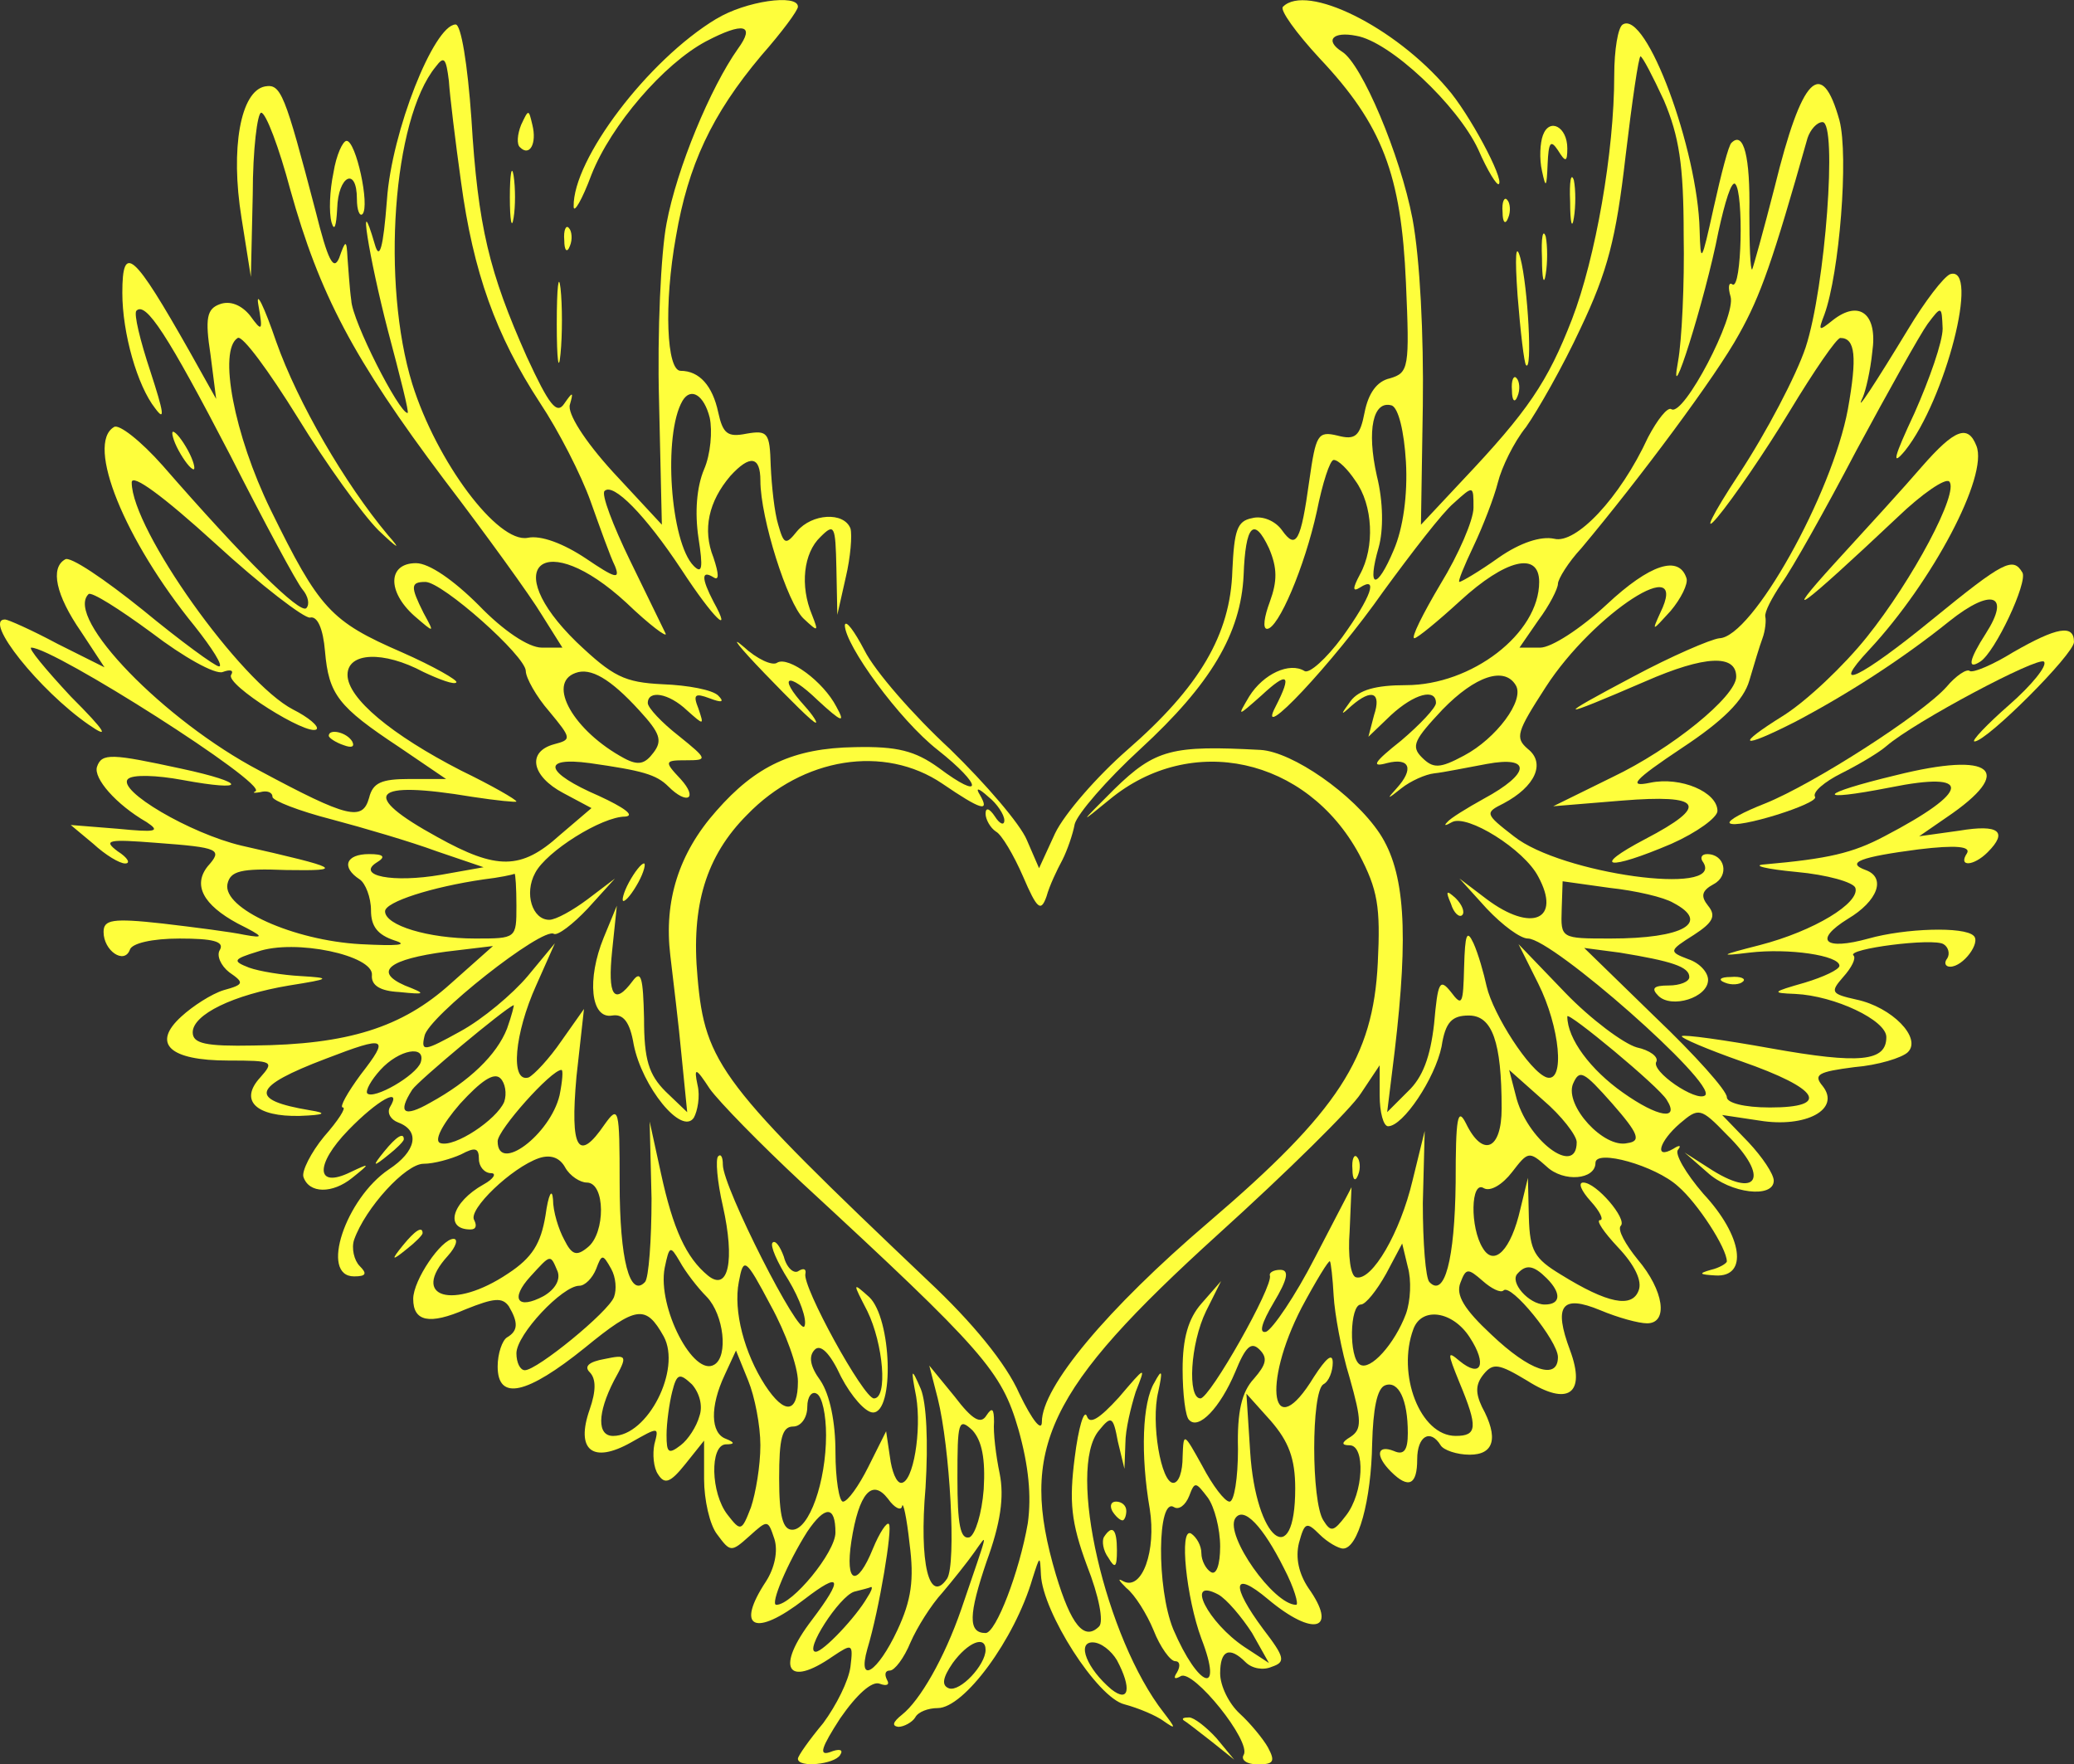 <?xml version="1.0" encoding="UTF-8" standalone="no"?>
<svg
   xmlns:dc="http://purl.org/dc/elements/1.1/"
   xmlns:cc="http://creativecommons.org/ns#"
   xmlns:rdf="http://www.w3.org/1999/02/22-rdf-syntax-ns#"
   xmlns:svg="http://www.w3.org/2000/svg"
   xmlns="http://www.w3.org/2000/svg"
   xmlns:sodipodi="http://sodipodi.sourceforge.net/DTD/sodipodi-0.dtd"
   xmlns:inkscape="http://www.inkscape.org/namespaces/inkscape"
   version="1.0"
   width="221.038pt"
   height="188.009pt"
   viewBox="0 0 221.038 188.009"
   preserveAspectRatio="xMidYMid meet"
   id="svg2"
   inkscape:version="0.91 r13725"
   sodipodi:docname="wingsLove.svg">
  <rect x="0" y="0" width="221.038" height="188.009" fill="#333333" stroke="none"/>
  <defs
     id="defs60" />
  <sodipodi:namedview
     pagecolor="#ffffff"
     bordercolor="#666666"
     borderopacity="1"
     objecttolerance="10"
     gridtolerance="10"
     guidetolerance="10"
     inkscape:pageopacity="0"
     inkscape:pageshadow="2"
     inkscape:window-width="3156"
     inkscape:window-height="1549"
     id="namedview58"
     showgrid="false"
     inkscape:showpageshadow="false"
     showborder="false"
     fit-margin-top="0"
     fit-margin-left="0"
     fit-margin-right="0"
     fit-margin-bottom="0"
     inkscape:zoom="5.3400704"
     inkscape:cx="115.78685"
     inkscape:cy="105.89352"
     inkscape:window-x="0"
     inkscape:window-y="41"
     inkscape:window-maximized="0"
     inkscape:current-layer="svg2" />
  <g
     transform="matrix(0.1,0,0,-0.1,-3.962,194.009)"
     id="g4"
     style="fill:#fefe3c;fill-opacity:1;stroke:none">
    <path
       d="m 803,1920 c -73,-44 -153,-150 -152,-200 0,-8 9,7 19,34 21,53 77,118 122,142 40,21 53,18 34,-8 -29,-41 -65,-127 -76,-186 -6,-31 -10,-116 -8,-189 l 3,-132 -52,56 c -31,34 -49,63 -46,72 4,14 3,14 -6,1 -8,-12 -16,-2 -40,50 -40,90 -52,138 -59,254 -4,57 -11,101 -17,100 -23,-1 -68,-114 -73,-187 -4,-52 -8,-65 -13,-47 -19,65 -6,-15 14,-92 13,-49 23,-88 21,-88 -9,0 -59,98 -60,120 -2,14 -3,34 -4,45 -1,20 -2,20 -9,0 -6,-14 -12,-2 -25,50 -33,126 -37,136 -54,133 -26,-5 -37,-66 -25,-140 l 10,-63 2,88 c 0,48 5,87 9,87 5,0 19,-37 31,-82 31,-111 67,-180 164,-309 45,-59 92,-124 104,-144 l 22,-35 -22,0 c -14,0 -41,18 -67,45 -27,27 -53,45 -67,45 -30,0 -31,-30 -2,-56 22,-19 22,-19 10,3 -14,28 -14,33 2,33 18,0 107,-79 107,-95 0,-7 11,-27 25,-43 24,-29 24,-30 5,-35 -29,-8 -24,-34 10,-52 l 30,-16 -34,-29 c -41,-37 -67,-37 -130,-2 -84,46 -71,61 37,43 26,-4 47,-6 47,-5 0,2 -26,17 -59,33 -74,38 -121,77 -121,102 0,24 38,26 81,3 17,-8 33,-14 35,-11 2,2 -24,17 -58,32 -76,33 -88,46 -140,152 -39,80 -56,170 -35,183 5,3 33,-35 64,-85 30,-49 69,-103 86,-120 21,-20 25,-22 10,-5 -46,55 -96,141 -119,206 -13,38 -22,56 -19,39 5,-28 4,-29 -9,-11 -9,11 -21,16 -32,12 -14,-5 -16,-15 -10,-54 l 6,-47 -28,50 c -60,106 -72,117 -72,63 0,-43 16,-99 35,-123 11,-15 9,-4 -5,39 -11,33 -18,62 -15,65 10,10 33,-25 100,-154 36,-71 71,-136 77,-143 6,-7 8,-16 4,-20 -7,-6 -65,51 -153,152 -23,26 -47,45 -52,41 -30,-18 11,-120 86,-212 19,-24 31,-43 26,-43 -4,0 -41,27 -81,60 -41,33 -78,58 -83,54 -16,-9 -10,-38 17,-77 l 25,-38 -50,25 c -28,15 -53,26 -56,26 -24,0 37,-76 89,-112 23,-16 19,-8 -19,30 -27,29 -46,52 -42,52 24,0 252,-145 239,-153 -4,-2 -1,-2 5,-1 7,2 13,0 13,-5 0,-4 28,-15 63,-24 34,-9 85,-24 112,-34 l 50,-17 -45,-8 c -52,-9 -91,-1 -69,13 10,6 8,9 -8,9 -25,0 -30,-14 -10,-27 6,-4 12,-19 12,-33 0,-17 7,-26 25,-32 16,-5 3,-6 -36,-4 -72,4 -147,38 -142,64 3,14 14,17 63,15 63,-1 58,2 -48,26 -55,13 -133,59 -121,71 5,5 31,4 58,-1 70,-13 69,-3 -1,12 -74,16 -85,17 -90,2 -4,-12 20,-40 53,-59 15,-10 10,-11 -31,-7 l -50,4 24,-20 c 13,-12 28,-21 34,-21 6,0 3,6 -8,13 -16,12 -10,13 41,9 68,-5 71,-7 55,-25 -16,-20 -5,-41 32,-61 28,-14 29,-16 7,-12 -14,3 -53,8 -87,12 -54,6 -63,4 -63,-9 0,-20 22,-35 28,-19 2,7 24,12 53,12 35,0 48,-3 43,-12 -4,-6 1,-17 10,-24 16,-11 16,-13 -6,-19 -13,-4 -33,-17 -45,-28 -32,-29 -13,-47 50,-47 48,0 49,-1 34,-18 -23,-25 -4,-42 42,-41 27,1 30,3 11,6 -66,11 -62,25 17,55 65,25 68,23 37,-17 -14,-19 -23,-35 -19,-35 4,0 -5,-14 -20,-31 -14,-17 -24,-37 -22,-43 6,-18 31,-18 52,-1 20,16 19,16 -2,6 -37,-18 -38,8 -2,45 31,32 58,47 44,24 -3,-6 1,-13 9,-16 24,-9 19,-31 -10,-50 -46,-31 -74,-114 -37,-114 13,0 14,3 6,11 -6,6 -9,19 -6,28 12,34 55,81 74,81 11,0 29,5 40,10 15,8 19,7 19,-5 0,-8 6,-15 13,-15 6,0 3,-6 -8,-12 -34,-19 -42,-48 -14,-48 6,0 7,4 4,10 -7,11 40,56 69,66 12,4 22,1 28,-10 5,-9 16,-16 23,-16 20,0 20,-54 1,-69 -12,-10 -17,-8 -25,8 -6,11 -12,30 -12,43 -1,13 -5,5 -8,-17 -5,-30 -14,-45 -40,-62 -58,-39 -105,-26 -64,19 9,10 11,18 6,18 -13,0 -43,-44 -43,-64 0,-24 17,-28 56,-11 30,12 39,13 46,3 10,-17 10,-26 -2,-33 -5,-3 -10,-17 -10,-31 0,-37 31,-30 93,20 55,45 65,46 84,12 19,-35 -17,-106 -54,-106 -17,0 -17,24 1,59 15,27 14,28 -10,23 -17,-3 -22,-8 -16,-14 7,-7 7,-20 0,-40 -15,-43 3,-58 44,-35 30,17 30,17 25,-2 -2,-10 -1,-25 4,-32 7,-11 13,-9 29,11 l 20,25 0,-41 c 0,-22 6,-49 14,-59 14,-19 15,-19 34,-2 20,18 20,18 27,-3 4,-13 0,-31 -9,-45 -33,-50 -12,-60 41,-19 39,30 42,23 8,-22 -39,-51 -27,-73 22,-39 21,14 22,14 19,-11 -2,-15 -15,-41 -29,-60 -15,-18 -27,-35 -27,-38 0,-10 39,-6 45,4 4,6 -1,7 -11,3 -12,-4 -9,5 11,36 18,26 34,40 42,37 8,-3 11,-1 8,4 -3,6 -2,10 3,10 5,0 15,13 22,30 7,16 22,40 34,53 11,13 27,33 34,43 15,21 16,27 -14,-61 -18,-52 -44,-97 -63,-112 -10,-8 -11,-12 -4,-13 6,0 15,5 18,10 3,6 14,10 24,10 28,0 82,73 101,138 8,25 8,25 9,4 2,-40 60,-131 89,-138 15,-4 34,-12 42,-18 13,-9 13,-8 0,9 -62,79 -104,260 -69,301 13,16 15,15 20,-12 l 7,-29 1,27 c 0,15 6,39 11,55 11,28 11,28 -18,-6 -21,-23 -31,-29 -34,-20 -3,8 -9,-12 -13,-44 -6,-47 -4,-69 13,-115 13,-33 18,-60 13,-65 -16,-16 -30,2 -46,55 -40,135 -10,197 173,363 73,66 142,134 152,150 l 20,30 0,-32 c 0,-18 4,-33 9,-33 16,0 50,51 57,85 4,26 11,33 29,33 25,0 35,-28 35,-99 0,-44 -20,-53 -38,-16 -9,18 -11,6 -11,-63 -1,-83 -12,-123 -28,-106 -4,4 -7,42 -7,84 l 2,77 -13,-53 c -13,-55 -43,-107 -60,-103 -6,1 -9,23 -7,49 l 2,47 -39,-75 c -21,-41 -45,-76 -52,-79 -8,-2 -5,9 8,31 15,25 17,35 7,35 -7,0 -12,-3 -11,-6 4,-11 -64,-131 -74,-131 -14,0 -11,58 6,93 l 16,32 -21,-24 c -14,-16 -20,-37 -20,-70 0,-26 3,-51 7,-54 10,-11 33,13 49,51 11,27 17,33 26,24 9,-9 7,-16 -6,-31 -13,-14 -18,-35 -17,-75 0,-31 -4,-56 -9,-56 -5,0 -18,17 -29,38 -20,36 -20,36 -21,10 0,-16 -4,-28 -10,-28 -13,0 -24,64 -16,97 5,23 4,25 -4,10 -13,-21 -15,-77 -5,-135 7,-44 -8,-87 -28,-77 -7,4 -5,1 3,-7 9,-7 22,-28 29,-45 7,-18 18,-33 23,-33 5,0 6,-5 2,-12 -4,-6 -3,-8 4,-4 13,8 76,-70 67,-84 -3,-5 3,-10 15,-10 17,0 19,3 11,18 -5,9 -19,26 -30,36 -12,11 -21,30 -21,43 0,25 10,29 27,12 7,-7 19,-9 28,-5 15,5 14,10 -9,40 -35,47 -33,64 5,32 49,-41 75,-33 43,12 -10,15 -14,32 -10,48 6,22 8,23 22,9 8,-8 20,-15 25,-15 16,0 30,51 31,112 1,36 5,59 14,62 14,5 24,-15 24,-51 0,-18 -4,-24 -15,-19 -18,7 -20,-5 -3,-22 19,-19 28,-14 28,13 0,25 14,33 25,15 3,-5 17,-10 31,-10 26,0 31,18 13,51 -7,15 -7,24 2,35 10,12 16,11 46,-7 44,-28 63,-14 46,32 -18,48 -9,60 32,43 19,-8 41,-14 50,-14 23,0 18,35 -10,68 -13,16 -22,32 -18,36 7,7 -26,46 -40,46 -6,0 -2,-9 8,-20 10,-11 14,-20 10,-20 -5,0 4,-13 19,-29 18,-19 26,-36 22,-46 -7,-19 -33,-14 -83,17 -28,17 -33,25 -34,61 l -1,42 -8,-33 c -10,-44 -28,-62 -40,-42 -14,22 -13,73 1,64 7,-4 20,4 30,17 17,22 18,23 37,6 18,-17 52,-14 52,4 0,15 64,-3 88,-25 21,-18 52,-66 52,-80 0,-2 -8,-7 -17,-9 -14,-4 -12,-5 5,-6 35,-2 29,42 -13,87 -19,22 -31,43 -27,47 4,5 1,5 -5,1 -21,-12 -15,8 7,27 20,17 22,17 50,-12 47,-46 33,-70 -20,-35 l -25,16 24,-21 c 25,-23 71,-28 71,-9 0,7 -12,25 -27,41 l -28,29 40,-6 c 49,-8 87,12 67,37 -10,12 -5,15 34,20 25,2 51,10 57,16 15,15 -17,48 -55,56 -27,6 -28,8 -14,24 9,10 14,20 11,23 -8,7 85,19 96,12 5,-3 7,-10 4,-15 -4,-5 -2,-9 3,-9 14,0 33,26 25,33 -10,10 -73,8 -112,-3 -47,-13 -59,-2 -22,21 32,19 41,44 19,52 -22,8 -5,14 56,22 41,5 56,3 52,-4 -10,-15 7,-14 22,1 22,22 12,30 -30,23 l -43,-6 29,20 c 74,50 50,71 -54,45 -83,-20 -88,-29 -6,-13 89,18 86,-4 -6,-52 -34,-18 -60,-24 -128,-30 -14,-1 2,-5 34,-8 33,-3 61,-11 63,-17 5,-16 -44,-46 -102,-61 -43,-11 -44,-12 -11,-8 42,5 96,-3 96,-14 0,-4 -17,-12 -37,-18 -35,-10 -36,-11 -10,-12 42,-2 97,-28 97,-46 0,-26 -28,-29 -123,-12 -50,9 -93,15 -95,13 -1,-2 27,-14 64,-27 83,-29 95,-49 30,-49 -28,0 -46,5 -46,11 0,7 -34,45 -76,85 l -76,74 38,-5 c 55,-9 74,-15 74,-26 0,-5 -10,-9 -22,-9 -16,0 -19,-3 -11,-11 14,-14 53,-2 53,17 0,8 -9,18 -21,22 -21,8 -21,9 6,26 20,13 24,20 15,31 -8,10 -7,16 6,23 17,9 12,32 -7,32 -6,0 -8,-4 -4,-9 22,-36 -152,-12 -202,28 -31,24 -31,25 -11,35 34,18 45,43 26,58 -14,12 -12,18 19,66 51,79 155,146 122,79 -9,-20 -9,-20 11,2 11,13 19,29 17,35 -8,25 -39,15 -85,-28 -28,-26 -59,-46 -71,-46 l -22,0 20,29 c 12,16 21,34 21,39 0,5 11,23 25,38 62,74 144,184 168,228 23,41 36,78 73,209 3,9 10,17 16,17 16,0 3,-176 -18,-240 -10,-30 -42,-91 -71,-135 -29,-44 -39,-65 -23,-46 16,19 51,70 77,113 26,43 50,78 54,78 16,0 18,-20 8,-76 -17,-91 -102,-243 -137,-244 -9,-1 -51,-19 -92,-41 -85,-45 -82,-46 13,-5 64,28 97,29 97,5 0,-21 -69,-77 -132,-107 l -63,-31 73,6 c 86,7 94,-5 25,-41 -59,-31 -40,-34 28,-5 27,12 49,28 49,35 0,20 -39,37 -72,30 -24,-5 -17,3 34,37 44,29 66,51 72,72 5,17 11,37 14,45 3,8 4,19 3,23 -1,5 7,20 17,35 11,15 47,79 80,142 34,63 68,124 76,135 15,20 15,19 16,-5 0,-14 -14,-54 -30,-90 -22,-47 -25,-58 -10,-40 43,54 80,198 48,188 -7,-3 -27,-29 -45,-59 -34,-56 -58,-93 -48,-72 3,7 8,28 10,48 6,41 -14,56 -42,34 -15,-12 -16,-12 -9,6 16,44 26,169 16,207 -19,68 -40,47 -69,-71 -12,-47 -23,-86 -24,-88 -2,-1 -3,26 -3,61 1,59 -6,87 -19,74 -3,-2 -11,-33 -19,-69 -13,-59 -14,-61 -15,-24 -2,86 -57,235 -82,219 -5,-3 -9,-27 -9,-54 0,-82 -20,-195 -45,-260 -26,-67 -47,-98 -117,-172 l -44,-47 2,127 c 1,75 -3,156 -11,199 -13,68 -54,165 -75,178 -19,12 -10,22 15,17 36,-6 108,-74 130,-121 10,-23 20,-39 22,-37 6,5 -32,76 -55,102 -56,66 -150,112 -175,87 -4,-3 14,-28 39,-55 67,-71 87,-124 92,-239 4,-91 3,-96 -17,-102 -14,-3 -23,-16 -27,-36 -5,-26 -10,-30 -29,-25 -21,5 -23,1 -30,-48 -9,-65 -14,-74 -29,-53 -7,10 -21,16 -32,13 -16,-3 -19,-13 -21,-56 -2,-68 -35,-124 -112,-191 -32,-28 -67,-68 -77,-89 l -17,-37 -13,30 c -7,17 -44,60 -82,97 -39,36 -80,83 -91,105 -11,21 -20,33 -21,27 0,-21 58,-101 99,-133 48,-38 49,-55 1,-19 -25,18 -44,23 -89,22 -66,-1 -106,-20 -148,-68 -40,-45 -56,-96 -49,-154 3,-26 9,-74 12,-107 l 6,-60 -23,22 c -18,18 -23,34 -23,78 -1,43 -3,52 -12,40 -20,-27 -27,-16 -22,32 l 5,48 -14,-34 c -18,-44 -14,-87 9,-83 12,2 19,-7 23,-31 9,-45 51,-97 64,-78 4,7 7,23 4,35 -4,19 -2,19 13,-4 10,-14 54,-59 98,-100 195,-180 213,-201 231,-263 11,-39 14,-71 10,-100 -9,-52 -34,-117 -45,-117 -19,0 -18,20 1,76 15,41 19,69 14,94 -4,19 -7,44 -6,55 0,14 -2,16 -8,7 -6,-10 -15,-5 -34,20 l -27,33 9,-35 c 13,-52 20,-176 10,-192 -19,-28 -30,16 -23,97 3,49 1,90 -5,105 -10,23 -11,23 -5,-8 6,-36 -3,-92 -16,-92 -5,0 -10,12 -12,28 l -4,27 -19,-38 c -10,-20 -22,-37 -27,-37 -4,0 -8,24 -8,53 0,32 -6,61 -16,76 -11,15 -13,26 -6,33 6,6 16,-3 28,-29 11,-21 26,-38 34,-38 23,0 20,100 -4,123 -18,16 -18,16 -2,-15 17,-35 22,-93 7,-93 -11,0 -77,120 -73,133 1,5 -2,6 -7,3 -5,-4 -13,3 -16,15 -4,11 -9,18 -12,15 -3,-3 5,-21 17,-40 12,-20 20,-42 17,-49 -5,-13 -87,148 -87,172 0,8 -2,12 -5,9 -3,-3 -1,-27 5,-53 13,-58 6,-92 -16,-74 -23,19 -37,49 -50,109 l -12,55 2,-82 c 0,-44 -3,-85 -7,-89 -16,-17 -27,23 -27,106 0,79 -1,83 -16,62 -28,-41 -37,-27 -30,51 l 8,72 -24,-34 c -13,-19 -29,-36 -35,-39 -20,-6 -15,47 8,98 l 20,45 -29,-35 c -16,-19 -48,-46 -72,-59 -38,-21 -42,-22 -38,-5 3,20 126,117 138,109 4,-2 20,10 36,27 l 29,32 -29,-22 c -16,-12 -34,-22 -41,-22 -18,0 -27,28 -15,50 12,23 71,60 96,60 11,1 -2,10 -28,22 -58,25 -62,42 -10,35 56,-8 71,-12 84,-25 20,-20 32,-13 13,8 -18,19 -17,20 6,20 23,0 23,1 -8,26 -18,14 -33,30 -33,35 0,14 22,11 42,-8 18,-16 18,-16 12,2 -6,15 -4,17 12,11 13,-5 16,-4 9,3 -6,6 -32,11 -59,12 -41,2 -53,8 -92,45 -84,82 -34,122 53,42 25,-24 44,-38 42,-33 -3,6 -20,41 -38,78 -18,37 -31,71 -27,74 9,9 43,-25 82,-84 34,-52 55,-72 34,-34 -13,25 -13,34 0,26 6,-4 6,3 0,21 -12,30 -5,60 18,87 21,23 32,21 32,-5 0,-40 29,-131 46,-147 16,-15 16,-14 9,4 -13,31 -9,66 9,83 15,15 16,12 17,-33 l 1,-50 9,40 c 5,21 7,45 5,52 -7,18 -41,16 -57,-3 -12,-15 -14,-14 -20,7 -4,13 -7,41 -8,63 -1,35 -3,38 -26,34 -20,-4 -25,0 -30,23 -6,28 -20,44 -40,44 -15,0 -18,71 -5,143 13,76 38,130 91,193 22,25 39,48 39,52 0,14 -56,6 -87,-13 z M 531,1746 c 13,-96 37,-163 84,-235 20,-30 44,-77 54,-105 10,-28 21,-59 26,-69 6,-15 0,-13 -31,8 -24,16 -48,25 -62,22 -32,-6 -97,81 -123,164 -33,107 -21,282 25,338 9,12 11,9 14,-15 1,-16 7,-65 13,-108 z m 1282,87 c 16,-38 21,-68 21,-143 1,-52 -2,-113 -6,-135 -11,-60 29,66 43,138 7,32 14,55 18,51 9,-9 7,-113 -3,-107 -4,3 -5,-3 -2,-13 6,-21 -50,-128 -63,-120 -4,3 -15,-11 -25,-30 -30,-65 -77,-114 -100,-108 -14,3 -36,-4 -59,-20 -21,-15 -40,-26 -42,-26 -2,0 5,17 15,38 10,21 22,52 26,68 4,16 17,43 30,59 12,17 39,64 58,105 29,61 38,96 48,183 7,59 14,107 16,107 2,0 13,-21 25,-47 z M 796,1495 c 3,-14 1,-39 -6,-55 -8,-19 -10,-46 -6,-73 5,-32 4,-39 -5,-30 -25,25 -33,140 -12,176 9,15 23,6 29,-18 z m 742,-47 c 2,-35 -3,-71 -13,-94 -18,-43 -29,-42 -16,3 5,18 5,48 -2,76 -11,49 -4,81 16,75 7,-3 13,-27 15,-60 z m -54,-20 c 19,-26 21,-71 5,-100 -8,-15 -8,-19 0,-14 20,13 12,-10 -19,-53 -17,-23 -35,-39 -40,-36 -16,10 -44,-3 -59,-27 -13,-22 -13,-22 13,1 28,26 33,23 15,-12 -22,-42 61,46 115,123 30,41 63,84 75,94 21,19 21,19 21,-5 0,-13 -16,-50 -35,-81 -19,-32 -32,-58 -28,-58 3,0 25,18 49,40 48,44 84,53 84,20 0,-55 -72,-110 -142,-110 -32,0 -50,-5 -59,-17 -11,-15 -11,-16 1,-5 22,19 32,14 24,-10 l -6,-23 24,23 c 25,23 48,29 48,13 0,-5 -17,-23 -37,-40 -29,-23 -33,-29 -15,-24 24,6 29,-6 10,-27 -11,-12 -10,-12 5,0 10,8 26,15 35,16 10,1 34,6 56,10 48,9 47,-10 -3,-37 -18,-10 -36,-21 -39,-25 -4,-4 -2,-4 5,0 16,9 77,-29 92,-58 25,-46 -7,-60 -55,-24 l -29,22 29,-32 c 17,-18 36,-32 44,-32 26,0 201,-154 189,-167 -9,-8 -59,26 -52,36 2,5 -7,12 -21,15 -14,4 -49,30 -76,58 l -50,52 21,-42 c 23,-46 29,-106 9,-100 -18,6 -57,67 -64,97 -3,14 -9,35 -14,46 -7,15 -9,10 -10,-25 -1,-40 -2,-43 -14,-27 -12,15 -14,11 -18,-34 -4,-35 -12,-57 -28,-72 l -22,-22 8,65 c 15,127 11,191 -16,232 -28,42 -93,87 -127,89 -94,5 -112,1 -156,-42 -37,-37 -38,-38 -5,-11 87,72 210,45 266,-58 20,-38 23,-56 20,-116 -5,-101 -42,-158 -180,-276 -109,-93 -178,-176 -178,-213 0,-11 -10,1 -24,30 -14,32 -50,76 -97,120 -221,210 -238,231 -246,324 -7,76 9,129 53,173 59,61 146,75 208,33 41,-28 51,-31 40,-12 -5,8 -2,8 9,-2 9,-7 17,-19 17,-25 0,-6 -5,-4 -10,4 -6,9 -10,10 -10,3 0,-6 5,-15 11,-19 6,-3 19,-25 29,-48 15,-35 19,-38 25,-21 3,11 11,28 17,39 5,10 11,27 13,38 3,11 34,47 70,80 75,69 107,123 110,185 2,54 11,63 27,29 9,-21 9,-35 1,-57 -6,-16 -8,-29 -3,-29 12,0 40,66 53,125 6,30 14,55 18,55 5,0 15,-10 23,-22 z M 370,1282 c 8,2 14,-12 16,-36 4,-46 14,-59 79,-102 l 50,-34 -39,0 c -30,0 -39,-4 -43,-20 -7,-25 -22,-22 -117,29 -101,53 -208,163 -182,188 3,3 33,-16 67,-41 34,-26 68,-45 76,-42 8,3 12,2 9,-3 -7,-10 82,-66 91,-58 3,3 -9,13 -25,21 -56,29 -172,192 -172,242 0,10 33,-14 89,-65 49,-45 95,-80 101,-79 z m 351,-99 c 22,-24 25,-32 15,-45 -9,-12 -16,-14 -31,-6 -54,29 -83,80 -52,91 16,6 37,-6 68,-40 z m 934,27 c 10,-16 -21,-57 -55,-75 -26,-14 -33,-14 -45,-2 -12,12 -8,19 22,51 35,36 66,46 78,26 z M 590,975 c 0,-35 0,-35 -44,-35 -50,0 -96,14 -96,29 0,10 50,26 105,34 17,2 31,5 33,6 1,0 2,-15 2,-34 z m 1233,3 c 40,-21 11,-38 -67,-38 -53,0 -53,0 -52,31 l 1,30 50,-7 c 28,-3 58,-10 68,-16 z M 436,901 c -1,-11 9,-17 29,-18 29,-3 29,-2 6,7 -34,15 -16,28 44,36 l 50,6 -45,-40 c -52,-47 -110,-65 -210,-66 -51,-1 -65,2 -65,14 0,19 43,40 103,50 44,7 45,8 12,10 -19,1 -44,5 -55,9 -18,7 -17,9 9,17 40,14 124,-4 122,-25 z m 144,-57 c -11,-28 -40,-56 -82,-79 -28,-16 -35,-11 -19,14 7,10 98,86 108,90 1,1 -2,-11 -7,-25 z m 1236,-76 c 14,-22 -9,-19 -47,8 -34,24 -59,57 -59,81 0,6 98,-75 106,-89 z M 488,808 c -5,-14 -50,-40 -57,-33 -2,3 4,14 14,25 20,22 49,27 43,8 z m 89,-42 c -8,-19 -53,-49 -68,-44 -7,2 1,19 21,42 22,24 36,34 43,27 5,-5 7,-16 4,-25 z m 59,7 c -10,-42 -66,-84 -66,-49 0,12 57,76 68,76 2,0 1,-12 -2,-27 z m 1084,-50 c 0,-38 -54,3 -65,50 l -7,27 36,-32 c 20,-17 36,-38 36,-45 z m 54,-1 c -25,-6 -67,40 -58,63 7,16 11,14 42,-21 28,-32 31,-40 16,-42 z M 793,558 c 18,-19 23,-63 8,-72 -22,-14 -61,61 -53,103 5,24 6,24 16,7 6,-11 19,-28 29,-38 z m 745,-18 c -12,-32 -38,-61 -49,-54 -12,7 -11,64 1,64 5,0 17,15 27,33 l 17,32 6,-25 c 4,-14 3,-36 -2,-50 z m -904,45 c 3,-9 -3,-19 -15,-26 -28,-15 -36,-3 -14,21 22,24 21,24 29,5 z m 60,-27 c -6,-16 -82,-78 -95,-78 -5,0 -9,8 -9,18 0,20 49,72 67,72 6,0 14,8 18,18 6,16 7,16 16,0 5,-9 6,-22 3,-30 z m 196,-90 c 0,-34 -14,-36 -35,-4 -22,34 -34,79 -28,110 5,27 7,26 34,-25 16,-29 29,-65 29,-81 z m 571,91 c 1,-18 8,-58 17,-87 13,-46 13,-55 1,-63 -10,-6 -10,-9 -1,-9 17,0 15,-51 -4,-75 -13,-17 -16,-18 -24,-5 -13,20 -13,137 0,145 6,3 10,14 10,23 0,11 -7,5 -20,-15 -45,-74 -56,-9 -13,74 15,28 29,51 30,49 1,-1 3,-18 4,-37 z m 181,6 c 8,8 58,-54 58,-71 0,-25 -30,-15 -71,24 -29,27 -38,42 -33,55 6,16 8,16 24,2 9,-8 19,-13 22,-10 z m 46,13 c 16,-16 15,-28 -2,-28 -17,0 -38,24 -29,33 9,10 17,9 31,-5 z m -82,-63 c 19,-29 12,-44 -11,-25 -13,11 -13,9 0,-23 20,-48 19,-57 -4,-57 -38,0 -63,66 -45,114 9,24 42,19 60,-9 z M 850,400 c 0,-22 -5,-51 -10,-66 -10,-26 -11,-26 -25,-8 -18,23 -19,74 -2,75 10,0 10,2 0,6 -16,6 -17,34 -1,68 l 12,26 13,-32 c 7,-17 13,-48 13,-69 z m -65,31 c -3,-11 -12,-25 -20,-31 -13,-10 -15,-8 -15,11 0,13 3,34 6,46 5,20 8,20 21,8 8,-9 12,-23 8,-34 z m 135,-20 c 0,-50 -18,-101 -36,-101 -10,0 -14,14 -14,55 0,42 3,55 15,55 8,0 15,9 15,21 0,11 5,17 10,14 6,-3 10,-23 10,-44 z m 500,-57 c 0,-89 -42,-55 -48,39 l -4,62 26,-29 c 19,-22 26,-40 26,-72 z m -332,-1 c -2,-26 -9,-48 -15,-51 -10,-3 -13,14 -13,63 0,60 1,65 16,51 10,-11 14,-30 12,-63 z m -87,-18 c 1,6 5,-12 8,-40 5,-38 2,-60 -13,-92 -21,-45 -43,-59 -32,-20 13,43 27,129 23,133 -2,3 -10,-9 -17,-26 -17,-42 -30,-38 -23,8 8,51 22,67 39,45 7,-10 14,-13 15,-8 z m 339,-43 c 0,-19 -4,-31 -10,-27 -5,3 -10,12 -10,20 0,8 -5,17 -11,21 -13,7 -5,-69 11,-112 24,-62 -3,-53 -30,10 -18,44 -17,142 1,130 5,-3 12,2 16,12 6,16 7,15 20,-2 7,-10 13,-33 13,-52 z m -410,15 c 0,-21 -46,-77 -63,-77 -7,0 12,45 33,78 19,28 30,28 30,-1 z m 478,-38 c 11,-21 16,-39 13,-39 -24,0 -76,74 -65,92 9,14 30,-9 52,-53 z M 964,238 c -12,-21 -47,-58 -55,-58 -13,0 25,59 41,64 8,2 16,4 18,5 2,0 0,-5 -4,-11 z m 410,-38 18,-32 -26,17 c -39,26 -64,75 -28,56 9,-5 25,-24 36,-41 z m -284,-18 c 0,-16 -27,-45 -39,-41 -8,3 -7,11 4,27 16,22 35,30 35,14 z m 140,-11 c 16,-30 13,-46 -6,-31 -26,22 -37,50 -20,50 9,0 20,-9 26,-19 z"
       id="path6"
       style="fill:#fefe3c;fill-opacity:1"
       inkscape:connector-curvature="0" />
    <path
       d="m 1586,977 c 3,-10 9,-15 12,-12 3,3 0,11 -7,18 -10,9 -11,8 -5,-6 z"
       id="path8"
       style="fill:#fefe3c;fill-opacity:1"
       inkscape:connector-curvature="0" />
    <path
       d="m 390,1156 c 0,-2 7,-7 16,-10 8,-3 12,-2 9,4 -6,10 -25,14 -25,6 z"
       id="path10"
       style="fill:#fefe3c;fill-opacity:1"
       inkscape:connector-curvature="0" />
    <path
       d="m 595,1807 c -4,-10 -5,-21 -1,-24 10,-10 18,4 13,24 -4,17 -4,17 -12,0 z"
       id="path12"
       style="fill:#fefe3c;fill-opacity:1"
       inkscape:connector-curvature="0" />
    <path
       d="m 1684,1796 c -3,-8 -4,-25 -1,-38 4,-19 5,-18 6,7 1,23 3,27 11,15 8,-13 10,-13 10,2 0,23 -19,33 -26,14 z"
       id="path14"
       style="fill:#fefe3c;fill-opacity:1"
       inkscape:connector-curvature="0" />
    <path
       d="m 395,1756 c -4,-19 -5,-42 -2,-53 3,-10 5,-4 6,15 1,35 21,45 21,10 0,-12 3,-19 6,-16 8,9 -7,78 -17,78 -4,0 -11,-15 -14,-34 z"
       id="path16"
       style="fill:#fefe3c;fill-opacity:1"
       inkscape:connector-curvature="0" />
    <path
       d="m 583,1730 c 0,-25 2,-35 4,-22 2,12 2,32 0,45 -2,12 -4,2 -4,-23 z"
       id="path18"
       style="fill:#fefe3c;fill-opacity:1"
       inkscape:connector-curvature="0" />
    <path
       d="m 1713,1725 c 0,-22 2,-30 4,-17 2,12 2,30 0,40 -3,9 -5,-1 -4,-23 z"
       id="path20"
       style="fill:#fefe3c;fill-opacity:1"
       inkscape:connector-curvature="0" />
    <path
       d="m 1641,1714 c 0,-11 3,-14 6,-6 3,7 2,16 -1,19 -3,4 -6,-2 -5,-13 z"
       id="path22"
       style="fill:#fefe3c;fill-opacity:1"
       inkscape:connector-curvature="0" />
    <path
       d="m 641,1684 c 0,-11 3,-14 6,-6 3,7 2,16 -1,19 -3,4 -6,-2 -5,-13 z"
       id="path24"
       style="fill:#fefe3c;fill-opacity:1"
       inkscape:connector-curvature="0" />
    <path
       d="m 1683,1665 c 0,-22 2,-30 4,-17 2,12 2,30 0,40 -3,9 -5,-1 -4,-23 z"
       id="path26"
       style="fill:#fefe3c;fill-opacity:1"
       inkscape:connector-curvature="0" />
    <path
       d="m 1657,1625 c 3,-38 7,-72 9,-74 7,-8 2,84 -6,114 -5,18 -6,2 -3,-40 z"
       id="path28"
       style="fill:#fefe3c;fill-opacity:1"
       inkscape:connector-curvature="0" />
    <path
       d="m 633,1595 c 0,-38 2,-53 4,-32 2,20 2,52 0,70 -2,17 -4,1 -4,-38 z"
       id="path30"
       style="fill:#fefe3c;fill-opacity:1"
       inkscape:connector-curvature="0" />
    <path
       d="m 1651,1524 c 0,-11 3,-14 6,-6 3,7 2,16 -1,19 -3,4 -6,-2 -5,-13 z"
       id="path32"
       style="fill:#fefe3c;fill-opacity:1"
       inkscape:connector-curvature="0" />
    <path
       d="m 230,1460 c 6,-11 13,-20 16,-20 2,0 0,9 -6,20 -6,11 -13,20 -16,20 -2,0 0,-9 6,-20 z"
       id="path34"
       style="fill:#fefe3c;fill-opacity:1"
       inkscape:connector-curvature="0" />
    <path
       d="m 2088,1443 c -18,-21 -60,-67 -93,-103 -60,-66 -36,-48 67,49 26,25 51,42 55,38 11,-11 -39,-105 -88,-166 -24,-30 -63,-67 -88,-83 -53,-33 -47,-37 12,-7 55,29 113,66 164,107 45,36 66,29 39,-13 -18,-28 -20,-39 -6,-30 16,10 51,85 45,95 -10,17 -20,12 -96,-50 -77,-63 -111,-79 -67,-32 67,72 127,185 114,217 -9,23 -23,18 -58,-22 z"
       id="path36"
       style="fill:#fefe3c;fill-opacity:1"
       inkscape:connector-curvature="0" />
    <path
       d="m 855,1222 c 27,-28 51,-52 54,-52 2,0 -3,8 -12,18 -29,32 -18,37 14,6 26,-24 30,-25 20,-7 -14,27 -51,54 -63,47 -5,-4 -22,4 -36,17 -15,13 -5,0 23,-29 z"
       id="path38"
       style="fill:#fefe3c;fill-opacity:1"
       inkscape:connector-curvature="0" />
    <path
       d="m 2185,1245 c -21,-13 -42,-22 -46,-20 -3,3 -15,-5 -25,-17 -26,-29 -141,-103 -193,-124 -23,-9 -40,-18 -38,-21 7,-7 96,21 91,28 -3,5 10,16 28,25 18,9 40,22 48,29 30,26 162,96 168,90 4,-4 -13,-25 -37,-46 -24,-21 -41,-39 -37,-39 13,0 106,93 106,106 0,19 -18,16 -65,-11 z"
       id="path40"
       style="fill:#fefe3c;fill-opacity:1"
       inkscape:connector-curvature="0" />
    <path
       d="m 710,1000 c -6,-11 -8,-20 -6,-20 3,0 10,9 16,20 6,11 8,20 6,20 -3,0 -10,-9 -16,-20 z"
       id="path42"
       style="fill:#fefe3c;fill-opacity:1"
       inkscape:connector-curvature="0" />
    <path
       d="m 1878,893 c 7,-3 16,-2 19,1 4,3 -2,6 -13,5 -11,0 -14,-3 -6,-6 z"
       id="path44"
       style="fill:#fefe3c;fill-opacity:1"
       inkscape:connector-curvature="0" />
    <path
       d="m 449,713 c -13,-16 -12,-17 4,-4 9,7 17,15 17,17 0,8 -8,3 -21,-13 z"
       id="path46"
       style="fill:#fefe3c;fill-opacity:1"
       inkscape:connector-curvature="0" />
    <path
       d="m 1481,694 c 0,-11 3,-14 6,-6 3,7 2,16 -1,19 -3,4 -6,-2 -5,-13 z"
       id="path48"
       style="fill:#fefe3c;fill-opacity:1"
       inkscape:connector-curvature="0" />
    <path
       d="m 469,613 c -13,-16 -12,-17 4,-4 9,7 17,15 17,17 0,8 -8,3 -21,-13 z"
       id="path50"
       style="fill:#fefe3c;fill-opacity:1"
       inkscape:connector-curvature="0" />
    <path
       d="m 1225,330 c 3,-5 8,-10 11,-10 2,0 4,5 4,10 0,6 -5,10 -11,10 -5,0 -7,-4 -4,-10 z"
       id="path52"
       style="fill:#fefe3c;fill-opacity:1"
       inkscape:connector-curvature="0" />
    <path
       d="m 1216,302 c -2,-4 -1,-14 5,-22 7,-12 9,-10 9,8 0,23 -5,28 -14,14 z"
       id="path54"
       style="fill:#fefe3c;fill-opacity:1"
       inkscape:connector-curvature="0" />
    <path
       d="m 1301,107 c 2,-1 15,-11 29,-22 l 25,-20 -19,23 c -11,12 -24,22 -29,22 -6,0 -8,-1 -6,-3 z"
       id="path56"
       style="fill:#fefe3c;fill-opacity:1"
       inkscape:connector-curvature="0" />
  </g>
</svg>
